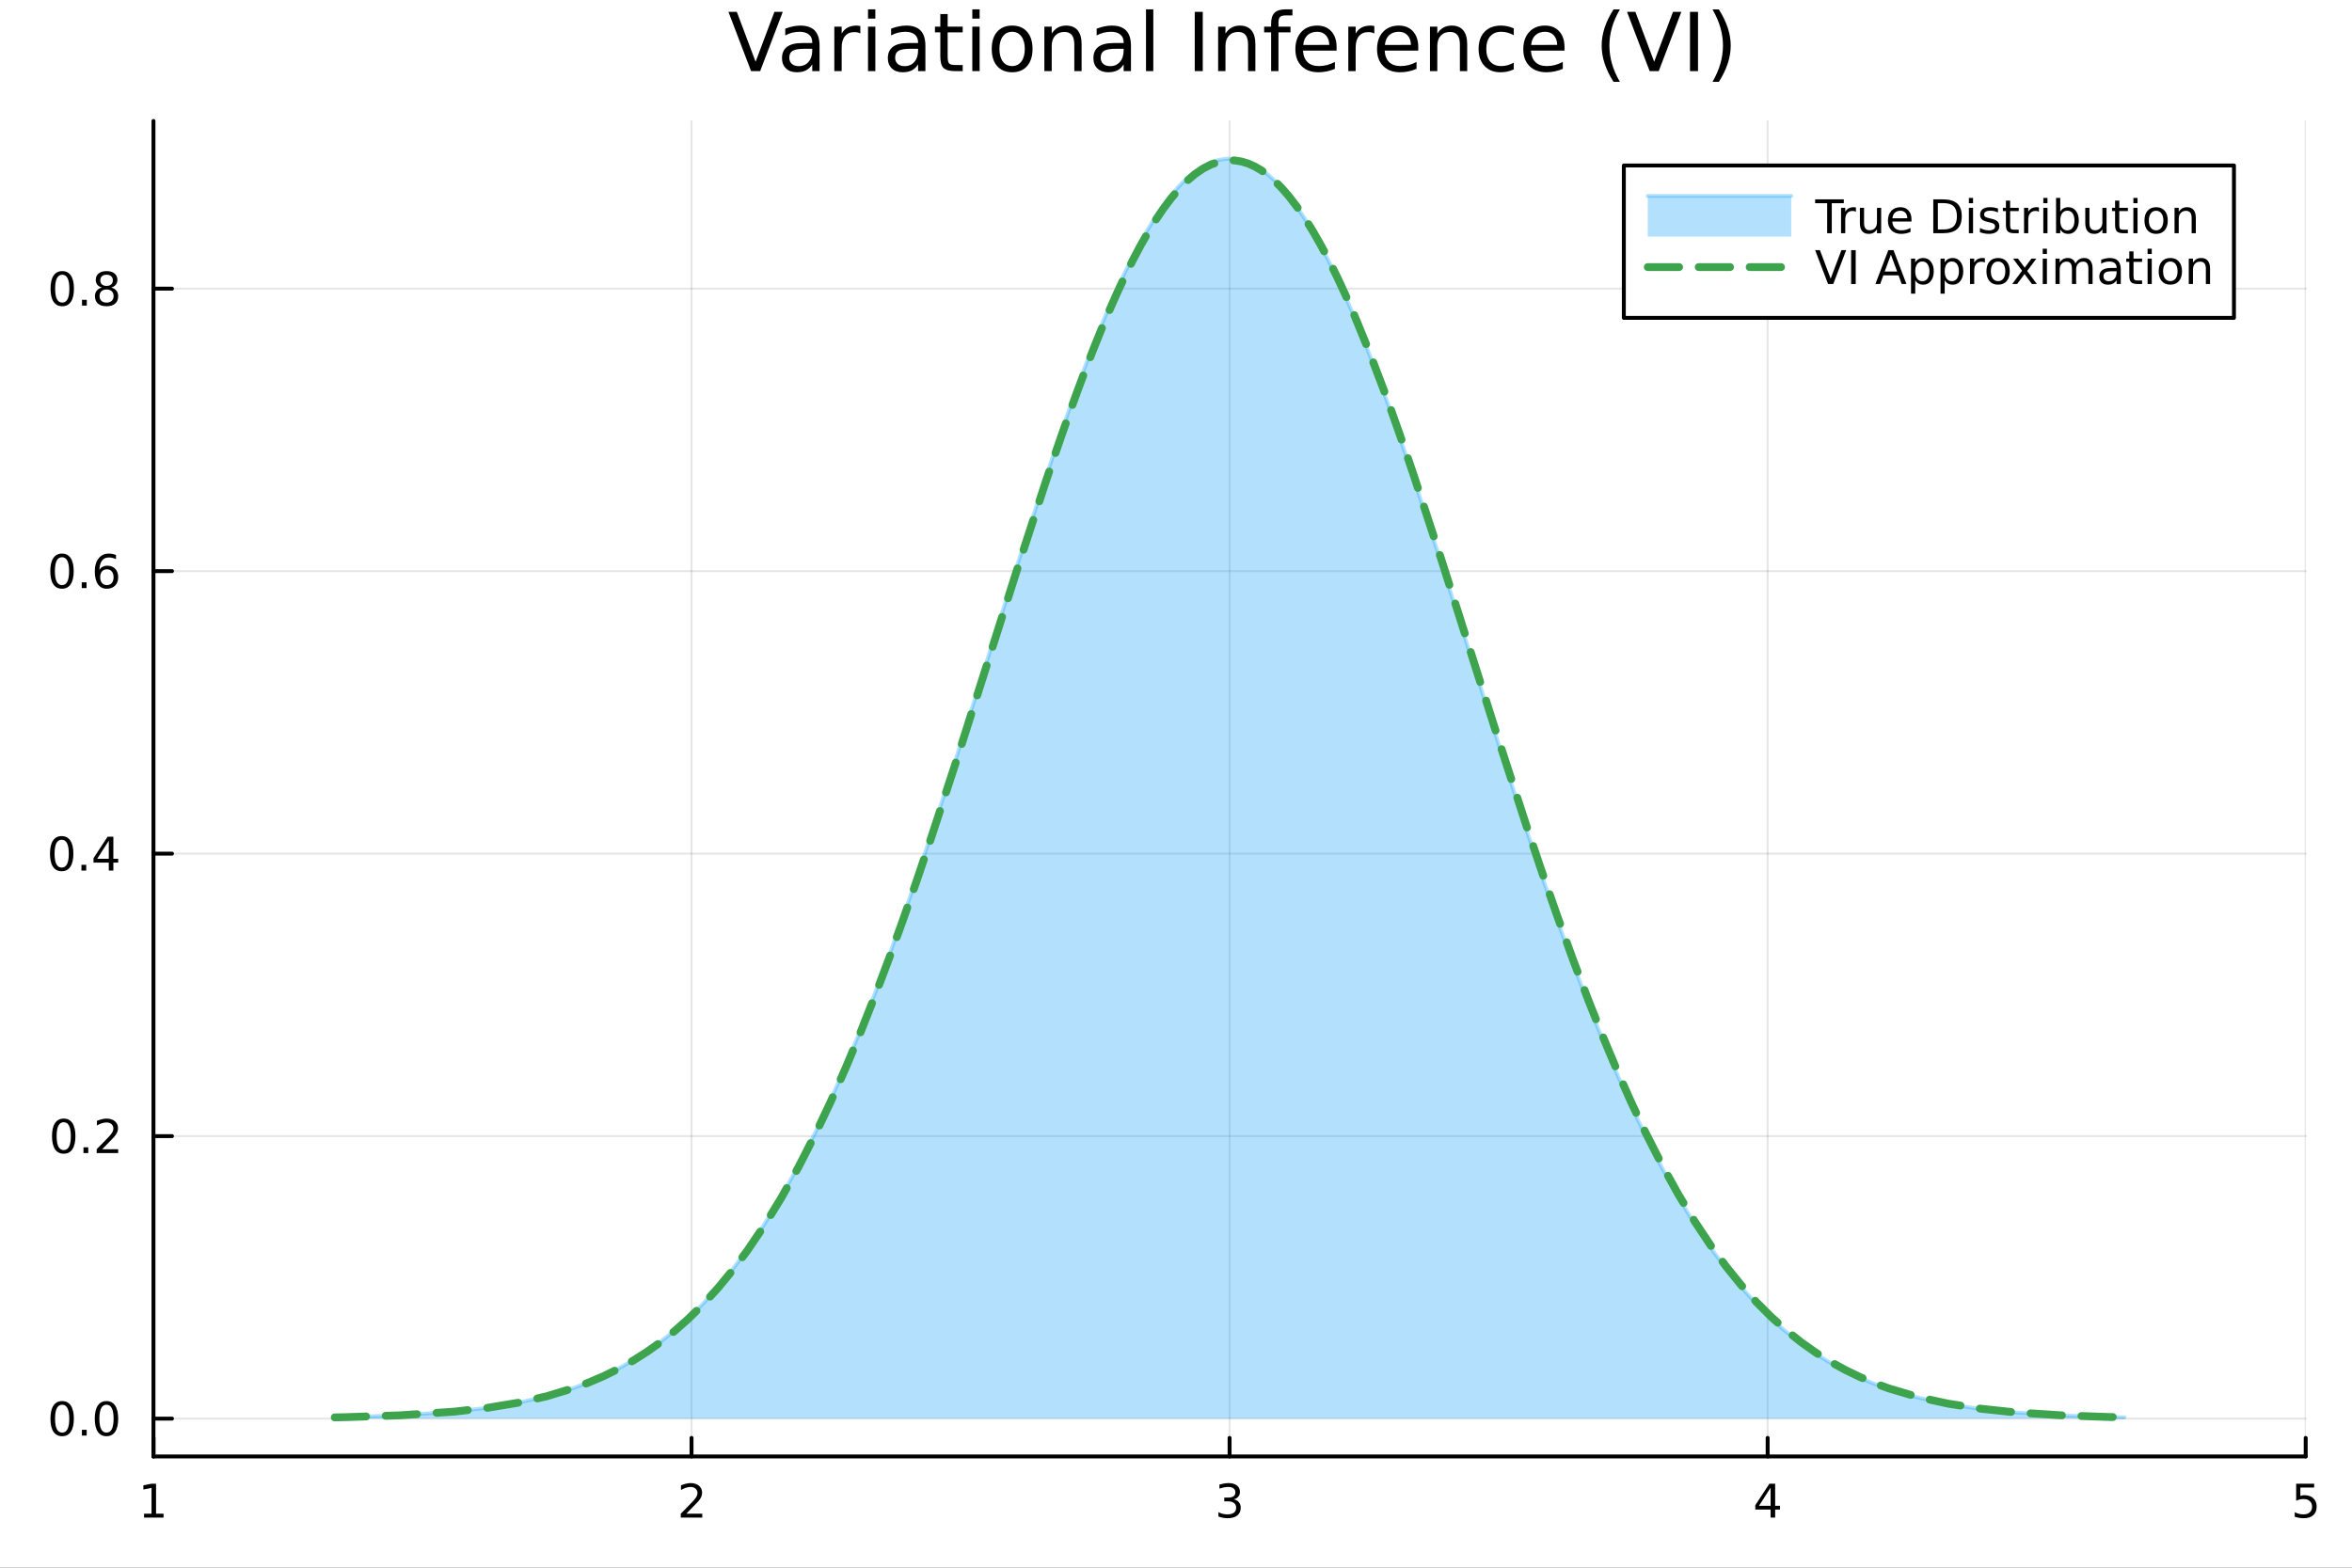 <svg xmlns="http://www.w3.org/2000/svg" xmlns:xlink="http://www.w3.org/1999/xlink" width="600" height="400" viewBox="0 0 2400 1600">
<rect x="0" y="0" width="2400" height="1600" fill="#333333" stroke="none"/>
<defs>
  <clipPath id="clip750">
    <rect x="0" y="0" width="2400" height="1600"></rect>
  </clipPath>
</defs>
<path clip-path="url(#clip750)" d="M0 1600 L2400 1600 L2400 0 L0 0  Z" fill="#ffffff" fill-rule="evenodd" fill-opacity="1"></path>
<defs>
  <clipPath id="clip751">
    <rect x="480" y="0" width="1681" height="1600"></rect>
  </clipPath>
</defs>
<path clip-path="url(#clip750)" d="M156.598 1486.45 L2352.76 1486.45 L2352.76 123.472 L156.598 123.472  Z" fill="#ffffff" fill-rule="evenodd" fill-opacity="1"></path>
<defs>
  <clipPath id="clip752">
    <rect x="156" y="123" width="2197" height="1364"></rect>
  </clipPath>
</defs>
<polyline clip-path="url(#clip752)" style="stroke:#000000; stroke-linecap:round; stroke-linejoin:round; stroke-width:2; stroke-opacity:0.1; fill:none" points="156.598,1486.45 156.598,123.472 "></polyline>
<polyline clip-path="url(#clip752)" style="stroke:#000000; stroke-linecap:round; stroke-linejoin:round; stroke-width:2; stroke-opacity:0.1; fill:none" points="705.638,1486.45 705.638,123.472 "></polyline>
<polyline clip-path="url(#clip752)" style="stroke:#000000; stroke-linecap:round; stroke-linejoin:round; stroke-width:2; stroke-opacity:0.1; fill:none" points="1254.68,1486.45 1254.68,123.472 "></polyline>
<polyline clip-path="url(#clip752)" style="stroke:#000000; stroke-linecap:round; stroke-linejoin:round; stroke-width:2; stroke-opacity:0.1; fill:none" points="1803.72,1486.45 1803.72,123.472 "></polyline>
<polyline clip-path="url(#clip752)" style="stroke:#000000; stroke-linecap:round; stroke-linejoin:round; stroke-width:2; stroke-opacity:0.1; fill:none" points="2352.76,1486.45 2352.76,123.472 "></polyline>
<polyline clip-path="url(#clip750)" style="stroke:#000000; stroke-linecap:round; stroke-linejoin:round; stroke-width:4; stroke-opacity:1; fill:none" points="156.598,1486.45 2352.76,1486.45 "></polyline>
<polyline clip-path="url(#clip750)" style="stroke:#000000; stroke-linecap:round; stroke-linejoin:round; stroke-width:4; stroke-opacity:1; fill:none" points="156.598,1486.45 156.598,1467.55 "></polyline>
<polyline clip-path="url(#clip750)" style="stroke:#000000; stroke-linecap:round; stroke-linejoin:round; stroke-width:4; stroke-opacity:1; fill:none" points="705.638,1486.45 705.638,1467.55 "></polyline>
<polyline clip-path="url(#clip750)" style="stroke:#000000; stroke-linecap:round; stroke-linejoin:round; stroke-width:4; stroke-opacity:1; fill:none" points="1254.68,1486.45 1254.68,1467.55 "></polyline>
<polyline clip-path="url(#clip750)" style="stroke:#000000; stroke-linecap:round; stroke-linejoin:round; stroke-width:4; stroke-opacity:1; fill:none" points="1803.72,1486.45 1803.72,1467.55 "></polyline>
<polyline clip-path="url(#clip750)" style="stroke:#000000; stroke-linecap:round; stroke-linejoin:round; stroke-width:4; stroke-opacity:1; fill:none" points="2352.76,1486.45 2352.76,1467.55 "></polyline>
<path clip-path="url(#clip750)" d="M146.98 1544.91 L154.619 1544.91 L154.619 1518.55 L146.309 1520.21 L146.309 1515.95 L154.573 1514.29 L159.249 1514.29 L159.249 1544.91 L166.888 1544.91 L166.888 1548.85 L146.98 1548.85 L146.98 1544.91 Z" fill="#000000" fill-rule="nonzero" fill-opacity="1"></path><path clip-path="url(#clip750)" d="M700.29 1544.91 L716.61 1544.91 L716.61 1548.85 L694.665 1548.85 L694.665 1544.91 Q697.328 1542.16 701.911 1537.53 Q706.517 1532.88 707.698 1531.53 Q709.943 1529.01 710.823 1527.27 Q711.726 1525.51 711.726 1523.82 Q711.726 1521.07 709.781 1519.33 Q707.86 1517.6 704.758 1517.6 Q702.559 1517.6 700.105 1518.36 Q697.675 1519.13 694.897 1520.68 L694.897 1515.95 Q697.721 1514.82 700.175 1514.24 Q702.628 1513.66 704.665 1513.66 Q710.036 1513.66 713.23 1516.35 Q716.425 1519.03 716.425 1523.52 Q716.425 1525.65 715.614 1527.57 Q714.827 1529.47 712.721 1532.07 Q712.142 1532.74 709.04 1535.95 Q705.939 1539.15 700.29 1544.91 Z" fill="#000000" fill-rule="nonzero" fill-opacity="1"></path><path clip-path="url(#clip750)" d="M1258.92 1530.21 Q1262.28 1530.93 1264.16 1533.2 Q1266.05 1535.47 1266.05 1538.8 Q1266.05 1543.92 1262.54 1546.72 Q1259.02 1549.52 1252.54 1549.52 Q1250.36 1549.52 1248.05 1549.08 Q1245.75 1548.66 1243.3 1547.81 L1243.3 1543.29 Q1245.24 1544.43 1247.56 1545.01 Q1249.87 1545.58 1252.4 1545.58 Q1256.8 1545.58 1259.09 1543.85 Q1261.4 1542.11 1261.4 1538.8 Q1261.4 1535.75 1259.25 1534.03 Q1257.12 1532.3 1253.3 1532.3 L1249.27 1532.3 L1249.27 1528.45 L1253.48 1528.45 Q1256.93 1528.45 1258.76 1527.09 Q1260.59 1525.7 1260.59 1523.11 Q1260.59 1520.45 1258.69 1519.03 Q1256.82 1517.6 1253.3 1517.6 Q1251.38 1517.6 1249.18 1518.01 Q1246.98 1518.43 1244.34 1519.31 L1244.34 1515.14 Q1247 1514.4 1249.32 1514.03 Q1251.66 1513.66 1253.72 1513.66 Q1259.04 1513.66 1262.14 1516.09 Q1265.24 1518.5 1265.24 1522.62 Q1265.24 1525.49 1263.6 1527.48 Q1261.96 1529.45 1258.92 1530.21 Z" fill="#000000" fill-rule="nonzero" fill-opacity="1"></path><path clip-path="url(#clip750)" d="M1806.73 1518.36 L1794.92 1536.81 L1806.73 1536.81 L1806.73 1518.36 M1805.5 1514.29 L1811.38 1514.29 L1811.38 1536.81 L1816.31 1536.81 L1816.31 1540.7 L1811.38 1540.7 L1811.38 1548.85 L1806.73 1548.85 L1806.73 1540.7 L1791.12 1540.7 L1791.12 1536.19 L1805.5 1514.29 Z" fill="#000000" fill-rule="nonzero" fill-opacity="1"></path><path clip-path="url(#clip750)" d="M2343.03 1514.29 L2361.39 1514.29 L2361.39 1518.22 L2347.32 1518.22 L2347.32 1526.7 Q2348.33 1526.35 2349.35 1526.19 Q2350.37 1526 2351.39 1526 Q2357.18 1526 2360.56 1529.17 Q2363.94 1532.34 2363.94 1537.76 Q2363.94 1543.34 2360.46 1546.44 Q2356.99 1549.52 2350.67 1549.52 Q2348.5 1549.52 2346.23 1549.15 Q2343.98 1548.78 2341.58 1548.04 L2341.58 1543.34 Q2343.66 1544.47 2345.88 1545.03 Q2348.1 1545.58 2350.58 1545.58 Q2354.58 1545.58 2356.92 1543.48 Q2359.26 1541.37 2359.26 1537.76 Q2359.26 1534.15 2356.92 1532.04 Q2354.58 1529.94 2350.58 1529.94 Q2348.71 1529.94 2346.83 1530.35 Q2344.98 1530.77 2343.03 1531.65 L2343.03 1514.29 Z" fill="#000000" fill-rule="nonzero" fill-opacity="1"></path><polyline clip-path="url(#clip752)" style="stroke:#000000; stroke-linecap:round; stroke-linejoin:round; stroke-width:2; stroke-opacity:0.1; fill:none" points="156.598,1447.87 2352.76,1447.87 "></polyline>
<polyline clip-path="url(#clip752)" style="stroke:#000000; stroke-linecap:round; stroke-linejoin:round; stroke-width:2; stroke-opacity:0.1; fill:none" points="156.598,1159.55 2352.76,1159.55 "></polyline>
<polyline clip-path="url(#clip752)" style="stroke:#000000; stroke-linecap:round; stroke-linejoin:round; stroke-width:2; stroke-opacity:0.1; fill:none" points="156.598,871.234 2352.76,871.234 "></polyline>
<polyline clip-path="url(#clip752)" style="stroke:#000000; stroke-linecap:round; stroke-linejoin:round; stroke-width:2; stroke-opacity:0.1; fill:none" points="156.598,582.915 2352.76,582.915 "></polyline>
<polyline clip-path="url(#clip752)" style="stroke:#000000; stroke-linecap:round; stroke-linejoin:round; stroke-width:2; stroke-opacity:0.1; fill:none" points="156.598,294.595 2352.76,294.595 "></polyline>
<polyline clip-path="url(#clip750)" style="stroke:#000000; stroke-linecap:round; stroke-linejoin:round; stroke-width:4; stroke-opacity:1; fill:none" points="156.598,1486.45 156.598,123.472 "></polyline>
<polyline clip-path="url(#clip750)" style="stroke:#000000; stroke-linecap:round; stroke-linejoin:round; stroke-width:4; stroke-opacity:1; fill:none" points="156.598,1447.87 175.496,1447.87 "></polyline>
<polyline clip-path="url(#clip750)" style="stroke:#000000; stroke-linecap:round; stroke-linejoin:round; stroke-width:4; stroke-opacity:1; fill:none" points="156.598,1159.55 175.496,1159.55 "></polyline>
<polyline clip-path="url(#clip750)" style="stroke:#000000; stroke-linecap:round; stroke-linejoin:round; stroke-width:4; stroke-opacity:1; fill:none" points="156.598,871.234 175.496,871.234 "></polyline>
<polyline clip-path="url(#clip750)" style="stroke:#000000; stroke-linecap:round; stroke-linejoin:round; stroke-width:4; stroke-opacity:1; fill:none" points="156.598,582.915 175.496,582.915 "></polyline>
<polyline clip-path="url(#clip750)" style="stroke:#000000; stroke-linecap:round; stroke-linejoin:round; stroke-width:4; stroke-opacity:1; fill:none" points="156.598,294.595 175.496,294.595 "></polyline>
<path clip-path="url(#clip750)" d="M63.423 1433.67 Q59.812 1433.67 57.983 1437.24 Q56.177 1440.78 56.177 1447.91 Q56.177 1455.01 57.983 1458.58 Q59.812 1462.12 63.423 1462.12 Q67.057 1462.12 68.862 1458.58 Q70.691 1455.01 70.691 1447.91 Q70.691 1440.78 68.862 1437.24 Q67.057 1433.67 63.423 1433.67 M63.423 1429.97 Q69.233 1429.97 72.288 1434.57 Q75.367 1439.16 75.367 1447.91 Q75.367 1456.63 72.288 1461.24 Q69.233 1465.82 63.423 1465.82 Q57.612 1465.82 54.534 1461.24 Q51.478 1456.63 51.478 1447.91 Q51.478 1439.16 54.534 1434.57 Q57.612 1429.97 63.423 1429.97 Z" fill="#000000" fill-rule="nonzero" fill-opacity="1"></path><path clip-path="url(#clip750)" d="M83.585 1459.27 L88.469 1459.27 L88.469 1465.15 L83.585 1465.15 L83.585 1459.27 Z" fill="#000000" fill-rule="nonzero" fill-opacity="1"></path><path clip-path="url(#clip750)" d="M108.654 1433.67 Q105.043 1433.67 103.214 1437.24 Q101.409 1440.78 101.409 1447.91 Q101.409 1455.01 103.214 1458.58 Q105.043 1462.12 108.654 1462.12 Q112.288 1462.12 114.094 1458.58 Q115.922 1455.01 115.922 1447.91 Q115.922 1440.78 114.094 1437.24 Q112.288 1433.67 108.654 1433.67 M108.654 1429.97 Q114.464 1429.97 117.52 1434.57 Q120.598 1439.16 120.598 1447.91 Q120.598 1456.63 117.52 1461.24 Q114.464 1465.82 108.654 1465.82 Q102.844 1465.82 99.765 1461.24 Q96.71 1456.63 96.71 1447.91 Q96.71 1439.16 99.765 1434.57 Q102.844 1429.97 108.654 1429.97 Z" fill="#000000" fill-rule="nonzero" fill-opacity="1"></path><path clip-path="url(#clip750)" d="M65.02 1145.35 Q61.409 1145.35 59.58 1148.92 Q57.775 1152.46 57.775 1159.59 Q57.775 1166.69 59.58 1170.26 Q61.409 1173.8 65.02 1173.8 Q68.654 1173.8 70.46 1170.26 Q72.288 1166.69 72.288 1159.59 Q72.288 1152.46 70.46 1148.92 Q68.654 1145.35 65.02 1145.35 M65.02 1141.65 Q70.83 1141.65 73.885 1146.26 Q76.964 1150.84 76.964 1159.59 Q76.964 1168.32 73.885 1172.92 Q70.83 1177.5 65.02 1177.5 Q59.21 1177.5 56.131 1172.92 Q53.075 1168.32 53.075 1159.59 Q53.075 1150.84 56.131 1146.26 Q59.21 1141.65 65.02 1141.65 Z" fill="#000000" fill-rule="nonzero" fill-opacity="1"></path><path clip-path="url(#clip750)" d="M85.182 1170.95 L90.066 1170.95 L90.066 1176.83 L85.182 1176.83 L85.182 1170.95 Z" fill="#000000" fill-rule="nonzero" fill-opacity="1"></path><path clip-path="url(#clip750)" d="M104.279 1172.9 L120.598 1172.9 L120.598 1176.83 L98.654 1176.83 L98.654 1172.9 Q101.316 1170.14 105.899 1165.51 Q110.506 1160.86 111.686 1159.52 Q113.932 1157 114.811 1155.26 Q115.714 1153.5 115.714 1151.81 Q115.714 1149.06 113.77 1147.32 Q111.848 1145.58 108.746 1145.58 Q106.547 1145.58 104.094 1146.35 Q101.663 1147.11 98.885 1148.66 L98.885 1143.94 Q101.709 1142.81 104.163 1142.23 Q106.617 1141.65 108.654 1141.65 Q114.024 1141.65 117.219 1144.33 Q120.413 1147.02 120.413 1151.51 Q120.413 1153.64 119.603 1155.56 Q118.816 1157.46 116.709 1160.05 Q116.131 1160.72 113.029 1163.94 Q109.927 1167.13 104.279 1172.9 Z" fill="#000000" fill-rule="nonzero" fill-opacity="1"></path><path clip-path="url(#clip750)" d="M62.937 857.033 Q59.325 857.033 57.497 860.598 Q55.691 864.139 55.691 871.269 Q55.691 878.375 57.497 881.94 Q59.325 885.482 62.937 885.482 Q66.571 885.482 68.376 881.94 Q70.205 878.375 70.205 871.269 Q70.205 864.139 68.376 860.598 Q66.571 857.033 62.937 857.033 M62.937 853.329 Q68.747 853.329 71.802 857.936 Q74.881 862.519 74.881 871.269 Q74.881 879.996 71.802 884.602 Q68.747 889.186 62.937 889.186 Q57.126 889.186 54.048 884.602 Q50.992 879.996 50.992 871.269 Q50.992 862.519 54.048 857.936 Q57.126 853.329 62.937 853.329 Z" fill="#000000" fill-rule="nonzero" fill-opacity="1"></path><path clip-path="url(#clip750)" d="M83.098 882.635 L87.983 882.635 L87.983 888.514 L83.098 888.514 L83.098 882.635 Z" fill="#000000" fill-rule="nonzero" fill-opacity="1"></path><path clip-path="url(#clip750)" d="M111.015 858.028 L99.21 876.477 L111.015 876.477 L111.015 858.028 M109.788 853.954 L115.668 853.954 L115.668 876.477 L120.598 876.477 L120.598 880.366 L115.668 880.366 L115.668 888.514 L111.015 888.514 L111.015 880.366 L95.413 880.366 L95.413 875.852 L109.788 853.954 Z" fill="#000000" fill-rule="nonzero" fill-opacity="1"></path><path clip-path="url(#clip750)" d="M63.261 568.713 Q59.65 568.713 57.821 572.278 Q56.015 575.82 56.015 582.949 Q56.015 590.056 57.821 593.621 Q59.65 597.162 63.261 597.162 Q66.895 597.162 68.7 593.621 Q70.529 590.056 70.529 582.949 Q70.529 575.82 68.7 572.278 Q66.895 568.713 63.261 568.713 M63.261 565.01 Q69.071 565.01 72.126 569.616 Q75.205 574.2 75.205 582.949 Q75.205 591.676 72.126 596.283 Q69.071 600.866 63.261 600.866 Q57.45 600.866 54.372 596.283 Q51.316 591.676 51.316 582.949 Q51.316 574.2 54.372 569.616 Q57.45 565.01 63.261 565.01 Z" fill="#000000" fill-rule="nonzero" fill-opacity="1"></path><path clip-path="url(#clip750)" d="M83.422 594.315 L88.307 594.315 L88.307 600.195 L83.422 600.195 L83.422 594.315 Z" fill="#000000" fill-rule="nonzero" fill-opacity="1"></path><path clip-path="url(#clip750)" d="M109.071 581.051 Q105.922 581.051 104.071 583.204 Q102.242 585.357 102.242 589.107 Q102.242 592.834 104.071 595.01 Q105.922 597.162 109.071 597.162 Q112.219 597.162 114.047 595.01 Q115.899 592.834 115.899 589.107 Q115.899 585.357 114.047 583.204 Q112.219 581.051 109.071 581.051 M118.353 566.399 L118.353 570.658 Q116.594 569.825 114.788 569.385 Q113.006 568.945 111.246 568.945 Q106.617 568.945 104.163 572.07 Q101.733 575.195 101.385 581.514 Q102.751 579.5 104.811 578.436 Q106.871 577.348 109.348 577.348 Q114.557 577.348 117.566 580.519 Q120.598 583.667 120.598 589.107 Q120.598 594.431 117.45 597.648 Q114.302 600.866 109.071 600.866 Q103.075 600.866 99.904 596.283 Q96.733 591.676 96.733 582.949 Q96.733 574.755 100.621 569.894 Q104.51 565.01 111.061 565.01 Q112.82 565.01 114.603 565.357 Q116.408 565.704 118.353 566.399 Z" fill="#000000" fill-rule="nonzero" fill-opacity="1"></path><path clip-path="url(#clip750)" d="M63.515 280.394 Q59.904 280.394 58.075 283.959 Q56.27 287.5 56.27 294.63 Q56.27 301.737 58.075 305.301 Q59.904 308.843 63.515 308.843 Q67.149 308.843 68.955 305.301 Q70.784 301.737 70.784 294.63 Q70.784 287.5 68.955 283.959 Q67.149 280.394 63.515 280.394 M63.515 276.69 Q69.325 276.69 72.381 281.297 Q75.46 285.88 75.46 294.63 Q75.46 303.357 72.381 307.963 Q69.325 312.547 63.515 312.547 Q57.705 312.547 54.626 307.963 Q51.571 303.357 51.571 294.63 Q51.571 285.88 54.626 281.297 Q57.705 276.69 63.515 276.69 Z" fill="#000000" fill-rule="nonzero" fill-opacity="1"></path><path clip-path="url(#clip750)" d="M83.677 305.996 L88.561 305.996 L88.561 311.875 L83.677 311.875 L83.677 305.996 Z" fill="#000000" fill-rule="nonzero" fill-opacity="1"></path><path clip-path="url(#clip750)" d="M108.746 295.463 Q105.413 295.463 103.492 297.246 Q101.594 299.028 101.594 302.153 Q101.594 305.278 103.492 307.061 Q105.413 308.843 108.746 308.843 Q112.08 308.843 114.001 307.061 Q115.922 305.255 115.922 302.153 Q115.922 299.028 114.001 297.246 Q112.103 295.463 108.746 295.463 M104.071 293.473 Q101.061 292.732 99.371 290.672 Q97.705 288.612 97.705 285.649 Q97.705 281.505 100.645 279.098 Q103.608 276.69 108.746 276.69 Q113.908 276.69 116.848 279.098 Q119.788 281.505 119.788 285.649 Q119.788 288.612 118.098 290.672 Q116.432 292.732 113.445 293.473 Q116.825 294.26 118.7 296.551 Q120.598 298.843 120.598 302.153 Q120.598 307.176 117.52 309.861 Q114.464 312.547 108.746 312.547 Q103.029 312.547 99.95 309.861 Q96.895 307.176 96.895 302.153 Q96.895 298.843 98.793 296.551 Q100.691 294.26 104.071 293.473 M102.358 286.088 Q102.358 288.774 104.024 290.278 Q105.714 291.783 108.746 291.783 Q111.756 291.783 113.445 290.278 Q115.158 288.774 115.158 286.088 Q115.158 283.403 113.445 281.899 Q111.756 280.394 108.746 280.394 Q105.714 280.394 104.024 281.899 Q102.358 283.403 102.358 286.088 Z" fill="#000000" fill-rule="nonzero" fill-opacity="1"></path><path clip-path="url(#clip750)" d="M766.401 72.576 L743.311 12.096 L751.859 12.096 L771.019 63.016 L790.221 12.096 L798.728 12.096 L775.678 72.576 L766.401 72.576 Z" fill="#000000" fill-rule="nonzero" fill-opacity="1"></path><path clip-path="url(#clip750)" d="M821.413 49.769 Q812.379 49.769 808.895 51.835 Q805.412 53.901 805.412 58.884 Q805.412 62.854 808.004 65.203 Q810.637 67.512 815.134 67.512 Q821.332 67.512 825.058 63.137 Q828.826 58.722 828.826 51.43 L828.826 49.769 L821.413 49.769 M836.279 46.691 L836.279 72.576 L828.826 72.576 L828.826 65.689 Q826.274 69.821 822.466 71.806 Q818.658 73.751 813.149 73.751 Q806.181 73.751 802.049 69.862 Q797.958 65.933 797.958 59.37 Q797.958 51.714 803.062 47.825 Q808.207 43.936 818.374 43.936 L828.826 43.936 L828.826 43.207 Q828.826 38.062 825.423 35.267 Q822.061 32.431 815.944 32.431 Q812.055 32.431 808.369 33.363 Q804.682 34.295 801.28 36.158 L801.28 29.272 Q805.371 27.692 809.219 26.922 Q813.068 26.112 816.714 26.112 Q826.557 26.112 831.418 31.216 Q836.279 36.32 836.279 46.691 Z" fill="#000000" fill-rule="nonzero" fill-opacity="1"></path><path clip-path="url(#clip750)" d="M877.923 34.173 Q876.667 33.444 875.168 33.12 Q873.71 32.756 871.927 32.756 Q865.608 32.756 862.205 36.888 Q858.843 40.979 858.843 48.676 L858.843 72.576 L851.349 72.576 L851.349 27.206 L858.843 27.206 L858.843 34.254 Q861.192 30.122 864.96 28.138 Q868.727 26.112 874.115 26.112 Q874.885 26.112 875.816 26.234 Q876.748 26.315 877.882 26.517 L877.923 34.173 Z" fill="#000000" fill-rule="nonzero" fill-opacity="1"></path><path clip-path="url(#clip750)" d="M885.741 27.206 L893.195 27.206 L893.195 72.576 L885.741 72.576 L885.741 27.206 M885.741 9.544 L893.195 9.544 L893.195 18.983 L885.741 18.983 L885.741 9.544 Z" fill="#000000" fill-rule="nonzero" fill-opacity="1"></path><path clip-path="url(#clip750)" d="M929.41 49.769 Q920.376 49.769 916.892 51.835 Q913.409 53.901 913.409 58.884 Q913.409 62.854 916.001 65.203 Q918.634 67.512 923.131 67.512 Q929.329 67.512 933.056 63.137 Q936.823 58.722 936.823 51.43 L936.823 49.769 L929.41 49.769 M944.277 46.691 L944.277 72.576 L936.823 72.576 L936.823 65.689 Q934.271 69.821 930.463 71.806 Q926.655 73.751 921.146 73.751 Q914.178 73.751 910.046 69.862 Q905.955 65.933 905.955 59.37 Q905.955 51.714 911.059 47.825 Q916.204 43.936 926.372 43.936 L936.823 43.936 L936.823 43.207 Q936.823 38.062 933.42 35.267 Q930.058 32.431 923.941 32.431 Q920.052 32.431 916.366 33.363 Q912.679 34.295 909.277 36.158 L909.277 29.272 Q913.368 27.692 917.216 26.922 Q921.065 26.112 924.711 26.112 Q934.554 26.112 939.415 31.216 Q944.277 36.32 944.277 46.691 Z" fill="#000000" fill-rule="nonzero" fill-opacity="1"></path><path clip-path="url(#clip750)" d="M967.002 14.324 L967.002 27.206 L982.355 27.206 L982.355 32.999 L967.002 32.999 L967.002 57.628 Q967.002 63.178 968.501 64.758 Q970.04 66.338 974.699 66.338 L982.355 66.338 L982.355 72.576 L974.699 72.576 Q966.07 72.576 962.789 69.376 Q959.508 66.135 959.508 57.628 L959.508 32.999 L954.039 32.999 L954.039 27.206 L959.508 27.206 L959.508 14.324 L967.002 14.324 Z" fill="#000000" fill-rule="nonzero" fill-opacity="1"></path><path clip-path="url(#clip750)" d="M992.158 27.206 L999.612 27.206 L999.612 72.576 L992.158 72.576 L992.158 27.206 M992.158 9.544 L999.612 9.544 L999.612 18.983 L992.158 18.983 L992.158 9.544 Z" fill="#000000" fill-rule="nonzero" fill-opacity="1"></path><path clip-path="url(#clip750)" d="M1032.79 32.431 Q1026.79 32.431 1023.31 37.131 Q1019.83 41.789 1019.83 49.931 Q1019.83 58.074 1023.27 62.773 Q1026.75 67.431 1032.79 67.431 Q1038.74 67.431 1042.23 62.732 Q1045.71 58.033 1045.71 49.931 Q1045.71 41.87 1042.23 37.171 Q1038.74 32.431 1032.79 32.431 M1032.79 26.112 Q1042.51 26.112 1048.06 32.431 Q1053.61 38.751 1053.61 49.931 Q1053.61 61.071 1048.06 67.431 Q1042.51 73.751 1032.79 73.751 Q1023.03 73.751 1017.48 67.431 Q1011.97 61.071 1011.97 49.931 Q1011.97 38.751 1017.48 32.431 Q1023.03 26.112 1032.79 26.112 Z" fill="#000000" fill-rule="nonzero" fill-opacity="1"></path><path clip-path="url(#clip750)" d="M1103.68 45.192 L1103.68 72.576 L1096.23 72.576 L1096.23 45.435 Q1096.23 38.994 1093.71 35.794 Q1091.2 32.594 1086.18 32.594 Q1080.14 32.594 1076.66 36.442 Q1073.18 40.29 1073.18 46.934 L1073.18 72.576 L1065.68 72.576 L1065.68 27.206 L1073.18 27.206 L1073.18 34.254 Q1075.85 30.163 1079.46 28.138 Q1083.1 26.112 1087.84 26.112 Q1095.66 26.112 1099.67 30.973 Q1103.68 35.794 1103.68 45.192 Z" fill="#000000" fill-rule="nonzero" fill-opacity="1"></path><path clip-path="url(#clip750)" d="M1139.17 49.769 Q1130.13 49.769 1126.65 51.835 Q1123.16 53.901 1123.16 58.884 Q1123.16 62.854 1125.76 65.203 Q1128.39 67.512 1132.89 67.512 Q1139.08 67.512 1142.81 63.137 Q1146.58 58.722 1146.58 51.43 L1146.58 49.769 L1139.17 49.769 M1154.03 46.691 L1154.03 72.576 L1146.58 72.576 L1146.58 65.689 Q1144.03 69.821 1140.22 71.806 Q1136.41 73.751 1130.9 73.751 Q1123.93 73.751 1119.8 69.862 Q1115.71 65.933 1115.71 59.37 Q1115.71 51.714 1120.81 47.825 Q1125.96 43.936 1136.13 43.936 L1146.58 43.936 L1146.58 43.207 Q1146.58 38.062 1143.18 35.267 Q1139.81 32.431 1133.7 32.431 Q1129.81 32.431 1126.12 33.363 Q1122.44 34.295 1119.03 36.158 L1119.03 29.272 Q1123.12 27.692 1126.97 26.922 Q1130.82 26.112 1134.47 26.112 Q1144.31 26.112 1149.17 31.216 Q1154.03 36.32 1154.03 46.691 Z" fill="#000000" fill-rule="nonzero" fill-opacity="1"></path><path clip-path="url(#clip750)" d="M1169.39 9.544 L1176.84 9.544 L1176.84 72.576 L1169.39 72.576 L1169.39 9.544 Z" fill="#000000" fill-rule="nonzero" fill-opacity="1"></path><path clip-path="url(#clip750)" d="M1219.13 12.096 L1227.31 12.096 L1227.31 72.576 L1219.13 72.576 L1219.13 12.096 Z" fill="#000000" fill-rule="nonzero" fill-opacity="1"></path><path clip-path="url(#clip750)" d="M1280.99 45.192 L1280.99 72.576 L1273.53 72.576 L1273.53 45.435 Q1273.53 38.994 1271.02 35.794 Q1268.51 32.594 1263.49 32.594 Q1257.45 32.594 1253.97 36.442 Q1250.48 40.29 1250.48 46.934 L1250.48 72.576 L1242.99 72.576 L1242.99 27.206 L1250.48 27.206 L1250.48 34.254 Q1253.16 30.163 1256.76 28.138 Q1260.41 26.112 1265.15 26.112 Q1272.97 26.112 1276.98 30.973 Q1280.99 35.794 1280.99 45.192 Z" fill="#000000" fill-rule="nonzero" fill-opacity="1"></path><path clip-path="url(#clip750)" d="M1318.82 9.544 L1318.82 15.742 L1311.69 15.742 Q1307.68 15.742 1306.1 17.362 Q1304.56 18.983 1304.56 23.195 L1304.56 27.206 L1316.84 27.206 L1316.84 32.999 L1304.56 32.999 L1304.56 72.576 L1297.07 72.576 L1297.07 32.999 L1289.94 32.999 L1289.94 27.206 L1297.07 27.206 L1297.07 24.046 Q1297.07 16.471 1300.59 13.028 Q1304.12 9.544 1311.77 9.544 L1318.82 9.544 Z" fill="#000000" fill-rule="nonzero" fill-opacity="1"></path><path clip-path="url(#clip750)" d="M1363.87 48.028 L1363.87 51.673 L1329.6 51.673 Q1330.08 59.37 1334.22 63.421 Q1338.39 67.431 1345.8 67.431 Q1350.1 67.431 1354.11 66.378 Q1358.16 65.325 1362.13 63.218 L1362.13 70.267 Q1358.12 71.968 1353.9 72.86 Q1349.69 73.751 1345.36 73.751 Q1334.5 73.751 1328.14 67.431 Q1321.82 61.112 1321.82 50.337 Q1321.82 39.197 1327.82 32.675 Q1333.85 26.112 1344.06 26.112 Q1353.22 26.112 1358.52 32.026 Q1363.87 37.9 1363.87 48.028 M1356.42 45.84 Q1356.33 39.723 1352.97 36.077 Q1349.65 32.431 1344.14 32.431 Q1337.9 32.431 1334.14 35.956 Q1330.41 39.48 1329.84 45.88 L1356.42 45.84 Z" fill="#000000" fill-rule="nonzero" fill-opacity="1"></path><path clip-path="url(#clip750)" d="M1402.39 34.173 Q1401.14 33.444 1399.64 33.12 Q1398.18 32.756 1396.4 32.756 Q1390.08 32.756 1386.68 36.888 Q1383.31 40.979 1383.31 48.676 L1383.31 72.576 L1375.82 72.576 L1375.82 27.206 L1383.31 27.206 L1383.31 34.254 Q1385.66 30.122 1389.43 28.138 Q1393.2 26.112 1398.59 26.112 Q1399.36 26.112 1400.29 26.234 Q1401.22 26.315 1402.35 26.517 L1402.39 34.173 Z" fill="#000000" fill-rule="nonzero" fill-opacity="1"></path><path clip-path="url(#clip750)" d="M1447.2 48.028 L1447.2 51.673 L1412.93 51.673 Q1413.41 59.37 1417.54 63.421 Q1421.72 67.431 1429.13 67.431 Q1433.42 67.431 1437.43 66.378 Q1441.48 65.325 1445.45 63.218 L1445.45 70.267 Q1441.44 71.968 1437.23 72.86 Q1433.02 73.751 1428.68 73.751 Q1417.83 73.751 1411.47 67.431 Q1405.15 61.112 1405.15 50.337 Q1405.15 39.197 1411.14 32.675 Q1417.18 26.112 1427.39 26.112 Q1436.54 26.112 1441.85 32.026 Q1447.2 37.9 1447.2 48.028 M1439.74 45.84 Q1439.66 39.723 1436.3 36.077 Q1432.98 32.431 1427.47 32.431 Q1421.23 32.431 1417.46 35.956 Q1413.74 39.48 1413.17 45.88 L1439.74 45.84 Z" fill="#000000" fill-rule="nonzero" fill-opacity="1"></path><path clip-path="url(#clip750)" d="M1497.14 45.192 L1497.14 72.576 L1489.69 72.576 L1489.69 45.435 Q1489.69 38.994 1487.18 35.794 Q1484.67 32.594 1479.64 32.594 Q1473.61 32.594 1470.12 36.442 Q1466.64 40.29 1466.64 46.934 L1466.64 72.576 L1459.15 72.576 L1459.15 27.206 L1466.64 27.206 L1466.64 34.254 Q1469.31 30.163 1472.92 28.138 Q1476.57 26.112 1481.3 26.112 Q1489.12 26.112 1493.13 30.973 Q1497.14 35.794 1497.14 45.192 Z" fill="#000000" fill-rule="nonzero" fill-opacity="1"></path><path clip-path="url(#clip750)" d="M1544.66 28.948 L1544.66 35.915 Q1541.5 34.173 1538.3 33.323 Q1535.14 32.431 1531.9 32.431 Q1524.65 32.431 1520.64 37.05 Q1516.63 41.627 1516.63 49.931 Q1516.63 58.236 1520.64 62.854 Q1524.65 67.431 1531.9 67.431 Q1535.14 67.431 1538.3 66.581 Q1541.5 65.689 1544.66 63.948 L1544.66 70.834 Q1541.54 72.292 1538.18 73.022 Q1534.86 73.751 1531.09 73.751 Q1520.84 73.751 1514.81 67.31 Q1508.77 60.869 1508.77 49.931 Q1508.77 38.832 1514.85 32.472 Q1520.96 26.112 1531.58 26.112 Q1535.02 26.112 1538.3 26.841 Q1541.58 27.53 1544.66 28.948 Z" fill="#000000" fill-rule="nonzero" fill-opacity="1"></path><path clip-path="url(#clip750)" d="M1596.43 48.028 L1596.43 51.673 L1562.16 51.673 Q1562.65 59.37 1566.78 63.421 Q1570.95 67.431 1578.36 67.431 Q1582.66 67.431 1586.67 66.378 Q1590.72 65.325 1594.69 63.218 L1594.69 70.267 Q1590.68 71.968 1586.47 72.86 Q1582.25 73.751 1577.92 73.751 Q1567.06 73.751 1560.7 67.431 Q1554.38 61.112 1554.38 50.337 Q1554.38 39.197 1560.38 32.675 Q1566.41 26.112 1576.62 26.112 Q1585.78 26.112 1591.08 32.026 Q1596.43 37.9 1596.43 48.028 M1588.98 45.84 Q1588.9 39.723 1585.53 36.077 Q1582.21 32.431 1576.7 32.431 Q1570.47 32.431 1566.7 35.956 Q1562.97 39.48 1562.4 45.88 L1588.98 45.84 Z" fill="#000000" fill-rule="nonzero" fill-opacity="1"></path><path clip-path="url(#clip750)" d="M1652.94 9.625 Q1647.51 18.942 1644.88 28.057 Q1642.25 37.171 1642.25 46.529 Q1642.25 55.886 1644.88 65.082 Q1647.55 74.237 1652.94 83.513 L1646.46 83.513 Q1640.38 73.994 1637.35 64.798 Q1634.35 55.603 1634.35 46.529 Q1634.35 37.495 1637.35 28.34 Q1640.34 19.185 1646.46 9.625 L1652.94 9.625 Z" fill="#000000" fill-rule="nonzero" fill-opacity="1"></path><path clip-path="url(#clip750)" d="M1683.32 72.576 L1660.23 12.096 L1668.78 12.096 L1687.94 63.016 L1707.14 12.096 L1715.65 12.096 L1692.6 72.576 L1683.32 72.576 Z" fill="#000000" fill-rule="nonzero" fill-opacity="1"></path><path clip-path="url(#clip750)" d="M1724.48 12.096 L1732.66 12.096 L1732.66 72.576 L1724.48 72.576 L1724.48 12.096 Z" fill="#000000" fill-rule="nonzero" fill-opacity="1"></path><path clip-path="url(#clip750)" d="M1747.45 9.625 L1753.93 9.625 Q1760.01 19.185 1763 28.34 Q1766.04 37.495 1766.04 46.529 Q1766.04 55.603 1763 64.798 Q1760.01 73.994 1753.93 83.513 L1747.45 83.513 Q1752.84 74.237 1755.47 65.082 Q1758.14 55.886 1758.14 46.529 Q1758.14 37.171 1755.47 28.057 Q1752.84 18.942 1747.45 9.625 Z" fill="#000000" fill-rule="nonzero" fill-opacity="1"></path><path clip-path="url(#clip752)" d="M341.518 1446.6 L347.463 1446.48 L353.408 1446.35 L408.38 1444.49 L463.351 1440.73 L496.387 1436.95 L529.423 1431.48 L557.354 1425.08 L585.285 1416.59 L600.456 1410.92 L615.626 1404.39 L630.797 1396.9 L645.967 1388.35 L659.953 1379.43 L673.939 1369.44 L687.925 1358.27 L701.911 1345.85 L716.905 1331.03 L731.9 1314.56 L746.894 1296.33 L761.889 1276.25 L779.261 1250.56 L796.634 1222.15 L814.006 1190.95 L831.379 1156.89 L846.817 1124.22 L862.256 1089.29 L877.694 1052.17 L893.133 1012.93 L906.671 976.858 L920.21 939.347 L933.748 900.515 L947.286 860.506 L976.807 770.015 L1006.33 676.81 L1036.02 582.825 L1065.72 491.477 L1073.93 467.101 L1082.14 443.228 L1090.34 419.923 L1098.55 397.252 L1106.76 375.28 L1114.97 354.072 L1123.18 333.691 L1131.39 314.197 L1139.2 296.528 L1147.01 279.766 L1154.82 263.958 L1162.63 249.149 L1170.44 235.383 L1178.25 222.699 L1186.05 211.134 L1193.86 200.722 L1201.99 191.152 L1210.11 182.893 L1218.23 175.972 L1226.35 170.41 L1234.47 166.228 L1242.59 163.437 L1250.71 162.047 L1258.83 162.063 L1265.66 163.166 L1272.5 165.262 L1279.34 168.348 L1286.17 172.415 L1293.01 177.453 L1299.84 183.453 L1306.68 190.399 L1313.51 198.276 L1321.86 209.128 L1330.21 221.303 L1338.55 234.762 L1346.9 249.458 L1355.24 265.342 L1363.59 282.364 L1371.93 300.467 L1380.28 319.593 L1395.57 357.085 L1410.86 397.412 L1418.51 418.512 L1426.15 440.164 L1433.8 462.318 L1441.44 484.918 L1469.68 571.407 L1497.93 660.614 L1526.54 751.187 L1555.15 839.653 L1571.18 887.555 L1587.21 933.88 L1603.24 978.38 L1619.27 1020.85 L1633.8 1057.45 L1648.33 1092.16 L1662.86 1124.92 L1677.38 1155.68 L1694.02 1188.44 L1710.65 1218.58 L1727.28 1246.15 L1743.92 1271.21 L1759.32 1292.27 L1774.72 1311.36 L1790.12 1328.58 L1805.52 1344.03 L1820.7 1357.66 L1835.88 1369.79 L1851.07 1380.55 L1866.25 1390.05 L1880.99 1398.17 L1895.73 1405.31 L1910.48 1411.55 L1925.22 1416.98 L1955.44 1425.97 L1985.66 1432.57 L2018.78 1437.73 L2051.89 1441.26 L2100 1444.44 L2148.1 1446.16 L2157.97 1446.39 L2167.84 1446.6 L2167.84 1447.87 L2157.97 1447.87 L2148.1 1447.87 L2100 1447.87 L2051.89 1447.87 L2018.78 1447.87 L1985.66 1447.87 L1955.44 1447.87 L1925.22 1447.87 L1910.48 1447.87 L1895.73 1447.87 L1880.99 1447.87 L1866.25 1447.87 L1851.07 1447.87 L1835.88 1447.87 L1820.7 1447.87 L1805.52 1447.87 L1790.12 1447.87 L1774.72 1447.87 L1759.32 1447.87 L1743.92 1447.87 L1727.28 1447.87 L1710.65 1447.87 L1694.02 1447.87 L1677.38 1447.87 L1662.86 1447.87 L1648.33 1447.87 L1633.8 1447.87 L1619.27 1447.87 L1603.24 1447.87 L1587.21 1447.87 L1571.18 1447.87 L1555.15 1447.87 L1526.54 1447.87 L1497.93 1447.87 L1469.68 1447.87 L1441.44 1447.87 L1433.8 1447.87 L1426.15 1447.87 L1418.51 1447.87 L1410.86 1447.87 L1395.57 1447.87 L1380.28 1447.87 L1371.93 1447.87 L1363.59 1447.87 L1355.24 1447.87 L1346.9 1447.87 L1338.55 1447.87 L1330.21 1447.87 L1321.86 1447.87 L1313.51 1447.87 L1306.68 1447.87 L1299.84 1447.87 L1293.01 1447.87 L1286.17 1447.87 L1279.34 1447.87 L1272.5 1447.87 L1265.66 1447.87 L1258.83 1447.87 L1250.71 1447.87 L1242.59 1447.87 L1234.47 1447.87 L1226.35 1447.87 L1218.23 1447.87 L1210.11 1447.87 L1201.99 1447.87 L1193.86 1447.87 L1186.05 1447.87 L1178.25 1447.87 L1170.44 1447.87 L1162.63 1447.87 L1154.82 1447.87 L1147.01 1447.87 L1139.2 1447.87 L1131.39 1447.87 L1123.18 1447.87 L1114.97 1447.87 L1106.76 1447.87 L1098.55 1447.87 L1090.34 1447.87 L1082.14 1447.87 L1073.93 1447.87 L1065.72 1447.87 L1036.02 1447.87 L1006.33 1447.87 L976.807 1447.87 L947.286 1447.87 L933.748 1447.87 L920.21 1447.87 L906.671 1447.87 L893.133 1447.87 L877.694 1447.87 L862.256 1447.87 L846.817 1447.87 L831.379 1447.87 L814.006 1447.87 L796.634 1447.87 L779.261 1447.87 L761.889 1447.87 L746.894 1447.87 L731.9 1447.87 L716.905 1447.87 L701.911 1447.87 L687.925 1447.87 L673.939 1447.87 L659.953 1447.87 L645.967 1447.87 L630.797 1447.87 L615.626 1447.87 L600.456 1447.87 L585.285 1447.87 L557.354 1447.87 L529.423 1447.87 L496.387 1447.87 L463.351 1447.87 L408.38 1447.87 L353.408 1447.87 L347.463 1447.87 L341.518 1447.87  Z" fill="#009af9" fill-rule="evenodd" fill-opacity="0.3"></path>
<polyline clip-path="url(#clip752)" style="stroke:#009af9; stroke-linecap:round; stroke-linejoin:round; stroke-width:4; stroke-opacity:0.3; fill:none" points="341.518,1446.6 347.463,1446.48 353.408,1446.35 408.38,1444.49 463.351,1440.73 496.387,1436.95 529.423,1431.48 557.354,1425.08 585.285,1416.59 600.456,1410.92 615.626,1404.39 630.797,1396.9 645.967,1388.35 659.953,1379.43 673.939,1369.44 687.925,1358.27 701.911,1345.85 716.905,1331.03 731.9,1314.56 746.894,1296.33 761.889,1276.25 779.261,1250.56 796.634,1222.15 814.006,1190.95 831.379,1156.89 846.817,1124.22 862.256,1089.29 877.694,1052.17 893.133,1012.93 906.671,976.858 920.21,939.347 933.748,900.515 947.286,860.506 976.807,770.015 1006.33,676.81 1036.02,582.825 1065.72,491.477 1073.93,467.101 1082.14,443.228 1090.34,419.923 1098.55,397.252 1106.76,375.28 1114.97,354.072 1123.18,333.691 1131.39,314.197 1139.2,296.528 1147.01,279.766 1154.82,263.958 1162.63,249.149 1170.44,235.383 1178.25,222.699 1186.05,211.134 1193.86,200.722 1201.99,191.152 1210.11,182.893 1218.23,175.972 1226.35,170.41 1234.47,166.228 1242.59,163.437 1250.71,162.047 1258.83,162.063 1265.66,163.166 1272.5,165.262 1279.34,168.348 1286.17,172.415 1293.01,177.453 1299.84,183.453 1306.68,190.399 1313.51,198.276 1321.86,209.128 1330.21,221.303 1338.55,234.762 1346.9,249.458 1355.24,265.342 1363.59,282.364 1371.93,300.467 1380.28,319.593 1395.57,357.085 1410.86,397.412 1418.51,418.512 1426.15,440.164 1433.8,462.318 1441.44,484.918 1469.68,571.407 1497.93,660.614 1526.54,751.187 1555.15,839.653 1571.18,887.555 1587.21,933.88 1603.24,978.38 1619.27,1020.85 1633.8,1057.45 1648.33,1092.16 1662.86,1124.92 1677.38,1155.68 1694.02,1188.44 1710.65,1218.58 1727.28,1246.15 1743.92,1271.21 1759.32,1292.27 1774.72,1311.36 1790.12,1328.58 1805.52,1344.03 1820.7,1357.66 1835.88,1369.79 1851.07,1380.55 1866.25,1390.05 1880.99,1398.17 1895.73,1405.31 1910.48,1411.55 1925.22,1416.98 1955.44,1425.97 1985.66,1432.57 2018.78,1437.73 2051.89,1441.26 2100,1444.44 2148.1,1446.16 2157.97,1446.39 2167.84,1446.6 "></polyline>
<polyline clip-path="url(#clip752)" style="stroke:#3da44d; stroke-linecap:round; stroke-linejoin:round; stroke-width:8; stroke-opacity:1; fill:none" stroke-dasharray="32, 20" points="341.572,1446.6 347.525,1446.48 353.478,1446.35 408.523,1444.49 463.567,1440.74 496.647,1436.97 529.726,1431.5 557.694,1425.11 585.663,1416.63 600.853,1410.97 616.044,1404.45 631.235,1396.97 646.425,1388.43 660.43,1379.52 674.434,1369.54 688.439,1358.39 702.443,1345.98 717.457,1331.18 732.472,1314.73 747.486,1296.53 762.5,1276.47 779.896,1250.82 797.291,1222.45 814.687,1191.29 832.082,1157.28 847.541,1124.65 863,1089.77 878.459,1052.69 893.918,1013.5 907.475,977.481 921.031,940.02 934.587,901.239 948.143,861.283 977.703,770.912 1007.26,677.83 1037,583.969 1066.73,492.742 1074.95,468.399 1083.17,444.557 1091.39,421.283 1099.61,398.642 1107.83,376.699 1116.05,355.519 1124.27,335.164 1132.49,315.696 1140.31,298.051 1148.13,281.311 1155.95,265.524 1163.77,250.735 1171.59,236.987 1179.41,224.319 1187.23,212.77 1195.05,202.371 1203.18,192.814 1211.31,184.566 1219.44,177.654 1227.57,172.1 1235.7,167.923 1243.84,165.136 1251.97,163.748 1260.1,163.764 1266.94,164.865 1273.79,166.959 1280.63,170.04 1287.48,174.102 1294.32,179.134 1301.17,185.125 1308.01,192.062 1314.86,199.929 1323.21,210.766 1331.57,222.926 1339.93,236.366 1348.28,251.043 1356.64,266.907 1365,283.906 1373.35,301.985 1381.71,321.085 1397.02,358.528 1412.33,398.802 1419.99,419.873 1427.64,441.497 1435.3,463.621 1442.95,486.192 1471.23,572.567 1499.51,661.655 1528.16,752.108 1556.81,840.458 1572.86,888.296 1588.92,934.56 1604.97,979.001 1621.02,1021.42 1635.57,1057.97 1650.12,1092.63 1664.66,1125.34 1679.21,1156.07 1695.86,1188.78 1712.52,1218.89 1729.17,1246.42 1745.83,1271.45 1761.25,1292.48 1776.67,1311.54 1792.09,1328.74 1807.51,1344.17 1822.72,1357.78 1837.92,1369.89 1853.12,1380.64 1868.32,1390.13 1883.09,1398.24 1897.85,1405.36 1912.61,1411.6 1927.37,1417.03 1957.63,1426 1987.9,1432.59 2021.06,1437.74 2054.21,1441.27 2102.38,1444.45 2150.55,1446.16 2160.43,1446.39 2170.31,1446.6 "></polyline>
<path clip-path="url(#clip750)" d="M1656.97 324.425 L2279.55 324.425 L2279.55 168.905 L1656.97 168.905  Z" fill="#ffffff" fill-rule="evenodd" fill-opacity="1"></path>
<polyline clip-path="url(#clip750)" style="stroke:#000000; stroke-linecap:round; stroke-linejoin:round; stroke-width:4; stroke-opacity:1; fill:none" points="1656.97,324.425 2279.55,324.425 2279.55,168.905 1656.97,168.905 1656.97,324.425 "></polyline>
<path clip-path="url(#clip750)" d="M1681.38 241.481 L1827.79 241.481 L1827.79 200.009 L1681.38 200.009 L1681.38 241.481  Z" fill="#009af9" fill-rule="evenodd" fill-opacity="0.3"></path>
<polyline clip-path="url(#clip750)" style="stroke:#009af9; stroke-linecap:round; stroke-linejoin:round; stroke-width:4; stroke-opacity:0.3; fill:none" points="1681.38,200.009 1827.79,200.009 "></polyline>
<path clip-path="url(#clip750)" d="M1852.19 203.465 L1881.42 203.465 L1881.42 207.4 L1869.16 207.4 L1869.16 238.025 L1864.46 238.025 L1864.46 207.4 L1852.19 207.4 L1852.19 203.465 Z" fill="#000000" fill-rule="nonzero" fill-opacity="1"></path><path clip-path="url(#clip750)" d="M1893.81 216.08 Q1893.09 215.664 1892.23 215.478 Q1891.4 215.27 1890.38 215.27 Q1886.77 215.27 1884.83 217.631 Q1882.91 219.969 1882.91 224.367 L1882.91 238.025 L1878.62 238.025 L1878.62 212.099 L1882.91 212.099 L1882.91 216.127 Q1884.25 213.766 1886.4 212.631 Q1888.55 211.474 1891.63 211.474 Q1892.07 211.474 1892.6 211.543 Q1893.14 211.59 1893.79 211.705 L1893.81 216.08 Z" fill="#000000" fill-rule="nonzero" fill-opacity="1"></path><path clip-path="url(#clip750)" d="M1897.84 227.793 L1897.84 212.099 L1902.1 212.099 L1902.1 227.631 Q1902.1 231.312 1903.53 233.164 Q1904.97 234.992 1907.84 234.992 Q1911.28 234.992 1913.28 232.793 Q1915.29 230.594 1915.29 226.798 L1915.29 212.099 L1919.55 212.099 L1919.55 238.025 L1915.29 238.025 L1915.29 234.043 Q1913.74 236.404 1911.68 237.562 Q1909.64 238.696 1906.93 238.696 Q1902.47 238.696 1900.15 235.918 Q1897.84 233.14 1897.84 227.793 M1908.55 211.474 L1908.55 211.474 Z" fill="#000000" fill-rule="nonzero" fill-opacity="1"></path><path clip-path="url(#clip750)" d="M1950.5 223.997 L1950.5 226.08 L1930.91 226.08 Q1931.19 230.478 1933.55 232.793 Q1935.94 235.085 1940.17 235.085 Q1942.63 235.085 1944.92 234.483 Q1947.23 233.881 1949.5 232.677 L1949.5 236.705 Q1947.21 237.677 1944.8 238.187 Q1942.4 238.696 1939.92 238.696 Q1933.72 238.696 1930.08 235.085 Q1926.47 231.474 1926.47 225.316 Q1926.47 218.951 1929.9 215.224 Q1933.35 211.474 1939.18 211.474 Q1944.41 211.474 1947.44 214.853 Q1950.5 218.21 1950.5 223.997 M1946.24 222.747 Q1946.19 219.252 1944.27 217.168 Q1942.37 215.085 1939.22 215.085 Q1935.66 215.085 1933.51 217.099 Q1931.38 219.113 1931.05 222.77 L1946.24 222.747 Z" fill="#000000" fill-rule="nonzero" fill-opacity="1"></path><path clip-path="url(#clip750)" d="M1977.42 207.307 L1977.42 234.182 L1983.07 234.182 Q1990.22 234.182 1993.53 230.941 Q1996.86 227.701 1996.86 220.71 Q1996.86 213.766 1993.53 210.548 Q1990.22 207.307 1983.07 207.307 L1977.42 207.307 M1972.74 203.465 L1982.35 203.465 Q1992.4 203.465 1997.09 207.654 Q2001.79 211.821 2001.79 220.71 Q2001.79 229.645 1997.07 233.835 Q1992.35 238.025 1982.35 238.025 L1972.74 238.025 L1972.74 203.465 Z" fill="#000000" fill-rule="nonzero" fill-opacity="1"></path><path clip-path="url(#clip750)" d="M2009.06 212.099 L2013.32 212.099 L2013.32 238.025 L2009.06 238.025 L2009.06 212.099 M2009.06 202.006 L2013.32 202.006 L2013.32 207.4 L2009.06 207.4 L2009.06 202.006 Z" fill="#000000" fill-rule="nonzero" fill-opacity="1"></path><path clip-path="url(#clip750)" d="M2038.76 212.863 L2038.76 216.891 Q2036.96 215.965 2035.01 215.502 Q2033.07 215.039 2030.98 215.039 Q2027.81 215.039 2026.21 216.011 Q2024.64 216.983 2024.64 218.928 Q2024.64 220.409 2025.78 221.265 Q2026.91 222.099 2030.34 222.863 L2031.79 223.187 Q2036.33 224.159 2038.23 225.941 Q2040.15 227.701 2040.15 230.872 Q2040.15 234.483 2037.28 236.589 Q2034.43 238.696 2029.43 238.696 Q2027.35 238.696 2025.08 238.279 Q2022.84 237.886 2020.34 237.076 L2020.34 232.677 Q2022.7 233.904 2024.99 234.529 Q2027.28 235.131 2029.53 235.131 Q2032.53 235.131 2034.15 234.113 Q2035.78 233.071 2035.78 231.196 Q2035.78 229.46 2034.59 228.534 Q2033.44 227.608 2029.48 226.752 L2028 226.404 Q2024.04 225.571 2022.28 223.858 Q2020.52 222.122 2020.52 219.113 Q2020.52 215.455 2023.11 213.465 Q2025.71 211.474 2030.47 211.474 Q2032.84 211.474 2034.92 211.821 Q2037 212.168 2038.76 212.863 Z" fill="#000000" fill-rule="nonzero" fill-opacity="1"></path><path clip-path="url(#clip750)" d="M2051.15 204.738 L2051.15 212.099 L2059.92 212.099 L2059.92 215.409 L2051.15 215.409 L2051.15 229.483 Q2051.15 232.654 2052 233.557 Q2052.88 234.46 2055.54 234.46 L2059.92 234.46 L2059.92 238.025 L2055.54 238.025 Q2050.61 238.025 2048.74 236.196 Q2046.86 234.344 2046.86 229.483 L2046.86 215.409 L2043.74 215.409 L2043.74 212.099 L2046.86 212.099 L2046.86 204.738 L2051.15 204.738 Z" fill="#000000" fill-rule="nonzero" fill-opacity="1"></path><path clip-path="url(#clip750)" d="M2080.54 216.08 Q2079.83 215.664 2078.97 215.478 Q2078.14 215.27 2077.12 215.27 Q2073.51 215.27 2071.56 217.631 Q2069.64 219.969 2069.64 224.367 L2069.64 238.025 L2065.36 238.025 L2065.36 212.099 L2069.64 212.099 L2069.64 216.127 Q2070.98 213.766 2073.14 212.631 Q2075.29 211.474 2078.37 211.474 Q2078.81 211.474 2079.34 211.543 Q2079.87 211.59 2080.52 211.705 L2080.54 216.08 Z" fill="#000000" fill-rule="nonzero" fill-opacity="1"></path><path clip-path="url(#clip750)" d="M2085.01 212.099 L2089.27 212.099 L2089.27 238.025 L2085.01 238.025 L2085.01 212.099 M2085.01 202.006 L2089.27 202.006 L2089.27 207.4 L2085.01 207.4 L2085.01 202.006 Z" fill="#000000" fill-rule="nonzero" fill-opacity="1"></path><path clip-path="url(#clip750)" d="M2116.79 225.085 Q2116.79 220.386 2114.85 217.724 Q2112.93 215.039 2109.55 215.039 Q2106.17 215.039 2104.22 217.724 Q2102.3 220.386 2102.3 225.085 Q2102.3 229.784 2104.22 232.469 Q2106.17 235.131 2109.55 235.131 Q2112.93 235.131 2114.85 232.469 Q2116.79 229.784 2116.79 225.085 M2102.3 216.034 Q2103.65 213.719 2105.68 212.608 Q2107.74 211.474 2110.59 211.474 Q2115.31 211.474 2118.25 215.224 Q2121.21 218.974 2121.21 225.085 Q2121.21 231.196 2118.25 234.946 Q2115.31 238.696 2110.59 238.696 Q2107.74 238.696 2105.68 237.585 Q2103.65 236.451 2102.3 234.136 L2102.3 238.025 L2098.02 238.025 L2098.02 202.006 L2102.3 202.006 L2102.3 216.034 Z" fill="#000000" fill-rule="nonzero" fill-opacity="1"></path><path clip-path="url(#clip750)" d="M2127.83 227.793 L2127.83 212.099 L2132.09 212.099 L2132.09 227.631 Q2132.09 231.312 2133.53 233.164 Q2134.96 234.992 2137.83 234.992 Q2141.28 234.992 2143.27 232.793 Q2145.29 230.594 2145.29 226.798 L2145.29 212.099 L2149.55 212.099 L2149.55 238.025 L2145.29 238.025 L2145.29 234.043 Q2143.74 236.404 2141.68 237.562 Q2139.64 238.696 2136.93 238.696 Q2132.46 238.696 2130.15 235.918 Q2127.83 233.14 2127.83 227.793 M2138.55 211.474 L2138.55 211.474 Z" fill="#000000" fill-rule="nonzero" fill-opacity="1"></path><path clip-path="url(#clip750)" d="M2162.53 204.738 L2162.53 212.099 L2171.31 212.099 L2171.31 215.409 L2162.53 215.409 L2162.53 229.483 Q2162.53 232.654 2163.39 233.557 Q2164.27 234.46 2166.93 234.46 L2171.31 234.46 L2171.31 238.025 L2166.93 238.025 Q2162 238.025 2160.13 236.196 Q2158.25 234.344 2158.25 229.483 L2158.25 215.409 L2155.13 215.409 L2155.13 212.099 L2158.25 212.099 L2158.25 204.738 L2162.53 204.738 Z" fill="#000000" fill-rule="nonzero" fill-opacity="1"></path><path clip-path="url(#clip750)" d="M2176.91 212.099 L2181.17 212.099 L2181.17 238.025 L2176.91 238.025 L2176.91 212.099 M2176.91 202.006 L2181.17 202.006 L2181.17 207.4 L2176.91 207.4 L2176.91 202.006 Z" fill="#000000" fill-rule="nonzero" fill-opacity="1"></path><path clip-path="url(#clip750)" d="M2200.13 215.085 Q2196.7 215.085 2194.71 217.77 Q2192.72 220.432 2192.72 225.085 Q2192.72 229.738 2194.69 232.423 Q2196.68 235.085 2200.13 235.085 Q2203.53 235.085 2205.52 232.4 Q2207.51 229.715 2207.51 225.085 Q2207.51 220.478 2205.52 217.793 Q2203.53 215.085 2200.13 215.085 M2200.13 211.474 Q2205.68 211.474 2208.85 215.085 Q2212.02 218.696 2212.02 225.085 Q2212.02 231.451 2208.85 235.085 Q2205.68 238.696 2200.13 238.696 Q2194.55 238.696 2191.38 235.085 Q2188.23 231.451 2188.23 225.085 Q2188.23 218.696 2191.38 215.085 Q2194.55 211.474 2200.13 211.474 Z" fill="#000000" fill-rule="nonzero" fill-opacity="1"></path><path clip-path="url(#clip750)" d="M2240.64 222.377 L2240.64 238.025 L2236.38 238.025 L2236.38 222.515 Q2236.38 218.835 2234.94 217.006 Q2233.51 215.178 2230.64 215.178 Q2227.19 215.178 2225.2 217.377 Q2223.2 219.576 2223.2 223.372 L2223.2 238.025 L2218.92 238.025 L2218.92 212.099 L2223.2 212.099 L2223.2 216.127 Q2224.73 213.789 2226.79 212.631 Q2228.88 211.474 2231.58 211.474 Q2236.05 211.474 2238.34 214.252 Q2240.64 217.006 2240.64 222.377 Z" fill="#000000" fill-rule="nonzero" fill-opacity="1"></path><polyline clip-path="url(#clip750)" style="stroke:#3da44d; stroke-linecap:round; stroke-linejoin:round; stroke-width:8; stroke-opacity:1; fill:none" stroke-dasharray="32, 20" points="1681.38,272.585 1827.79,272.585 "></polyline>
<path clip-path="url(#clip750)" d="M1865.38 289.865 L1852.19 255.305 L1857.07 255.305 L1868.02 284.402 L1878.99 255.305 L1883.85 255.305 L1870.68 289.865 L1865.38 289.865 Z" fill="#000000" fill-rule="nonzero" fill-opacity="1"></path><path clip-path="url(#clip750)" d="M1888.9 255.305 L1893.58 255.305 L1893.58 289.865 L1888.9 289.865 L1888.9 255.305 Z" fill="#000000" fill-rule="nonzero" fill-opacity="1"></path><path clip-path="url(#clip750)" d="M1929.5 259.911 L1923.16 277.11 L1935.87 277.11 L1929.5 259.911 M1926.86 255.305 L1932.16 255.305 L1945.34 289.865 L1940.47 289.865 L1937.33 280.999 L1921.75 280.999 L1918.6 289.865 L1913.67 289.865 L1926.86 255.305 Z" fill="#000000" fill-rule="nonzero" fill-opacity="1"></path><path clip-path="url(#clip750)" d="M1954.32 285.976 L1954.32 299.726 L1950.03 299.726 L1950.03 263.939 L1954.32 263.939 L1954.32 267.874 Q1955.66 265.559 1957.7 264.448 Q1959.76 263.314 1962.6 263.314 Q1967.33 263.314 1970.27 267.064 Q1973.23 270.814 1973.23 276.925 Q1973.23 283.036 1970.27 286.786 Q1967.33 290.536 1962.6 290.536 Q1959.76 290.536 1957.7 289.425 Q1955.66 288.291 1954.32 285.976 M1968.81 276.925 Q1968.81 272.226 1966.86 269.564 Q1964.94 266.879 1961.56 266.879 Q1958.18 266.879 1956.24 269.564 Q1954.32 272.226 1954.32 276.925 Q1954.32 281.624 1956.24 284.309 Q1958.18 286.971 1961.56 286.971 Q1964.94 286.971 1966.86 284.309 Q1968.81 281.624 1968.81 276.925 Z" fill="#000000" fill-rule="nonzero" fill-opacity="1"></path><path clip-path="url(#clip750)" d="M1984.41 285.976 L1984.41 299.726 L1980.13 299.726 L1980.13 263.939 L1984.41 263.939 L1984.41 267.874 Q1985.75 265.559 1987.79 264.448 Q1989.85 263.314 1992.7 263.314 Q1997.42 263.314 2000.36 267.064 Q2003.32 270.814 2003.32 276.925 Q2003.32 283.036 2000.36 286.786 Q1997.42 290.536 1992.7 290.536 Q1989.85 290.536 1987.79 289.425 Q1985.75 288.291 1984.41 285.976 M1998.9 276.925 Q1998.9 272.226 1996.96 269.564 Q1995.03 266.879 1991.65 266.879 Q1988.28 266.879 1986.33 269.564 Q1984.41 272.226 1984.41 276.925 Q1984.41 281.624 1986.33 284.309 Q1988.28 286.971 1991.65 286.971 Q1995.03 286.971 1996.96 284.309 Q1998.9 281.624 1998.9 276.925 Z" fill="#000000" fill-rule="nonzero" fill-opacity="1"></path><path clip-path="url(#clip750)" d="M2025.4 267.92 Q2024.69 267.504 2023.83 267.318 Q2023 267.11 2021.98 267.11 Q2018.37 267.11 2016.42 269.471 Q2014.5 271.809 2014.5 276.207 L2014.5 289.865 L2010.22 289.865 L2010.22 263.939 L2014.5 263.939 L2014.5 267.967 Q2015.84 265.606 2018 264.471 Q2020.15 263.314 2023.23 263.314 Q2023.67 263.314 2024.2 263.383 Q2024.73 263.43 2025.38 263.545 L2025.4 267.92 Z" fill="#000000" fill-rule="nonzero" fill-opacity="1"></path><path clip-path="url(#clip750)" d="M2038.88 266.925 Q2035.45 266.925 2033.46 269.61 Q2031.47 272.272 2031.47 276.925 Q2031.47 281.578 2033.44 284.263 Q2035.43 286.925 2038.88 286.925 Q2042.28 286.925 2044.27 284.24 Q2046.26 281.555 2046.26 276.925 Q2046.26 272.318 2044.27 269.633 Q2042.28 266.925 2038.88 266.925 M2038.88 263.314 Q2044.43 263.314 2047.6 266.925 Q2050.77 270.536 2050.77 276.925 Q2050.77 283.291 2047.6 286.925 Q2044.43 290.536 2038.88 290.536 Q2033.3 290.536 2030.13 286.925 Q2026.98 283.291 2026.98 276.925 Q2026.98 270.536 2030.13 266.925 Q2033.3 263.314 2038.88 263.314 Z" fill="#000000" fill-rule="nonzero" fill-opacity="1"></path><path clip-path="url(#clip750)" d="M2077.93 263.939 L2068.55 276.555 L2078.41 289.865 L2073.39 289.865 L2065.84 279.68 L2058.3 289.865 L2053.27 289.865 L2063.34 276.3 L2054.13 263.939 L2059.15 263.939 L2066.03 273.175 L2072.9 263.939 L2077.93 263.939 Z" fill="#000000" fill-rule="nonzero" fill-opacity="1"></path><path clip-path="url(#clip750)" d="M2084.43 263.939 L2088.69 263.939 L2088.69 289.865 L2084.43 289.865 L2084.43 263.939 M2084.43 253.846 L2088.69 253.846 L2088.69 259.24 L2084.43 259.24 L2084.43 253.846 Z" fill="#000000" fill-rule="nonzero" fill-opacity="1"></path><path clip-path="url(#clip750)" d="M2117.79 268.916 Q2119.39 266.045 2121.61 264.68 Q2123.83 263.314 2126.84 263.314 Q2130.89 263.314 2133.09 266.161 Q2135.29 268.985 2135.29 274.217 L2135.29 289.865 L2131.01 289.865 L2131.01 274.355 Q2131.01 270.629 2129.69 268.823 Q2128.37 267.018 2125.66 267.018 Q2122.35 267.018 2120.43 269.217 Q2118.51 271.416 2118.51 275.212 L2118.51 289.865 L2114.22 289.865 L2114.22 274.355 Q2114.22 270.605 2112.9 268.823 Q2111.58 267.018 2108.83 267.018 Q2105.57 267.018 2103.65 269.24 Q2101.72 271.439 2101.72 275.212 L2101.72 289.865 L2097.44 289.865 L2097.44 263.939 L2101.72 263.939 L2101.72 267.967 Q2103.18 265.582 2105.22 264.448 Q2107.26 263.314 2110.06 263.314 Q2112.88 263.314 2114.85 264.749 Q2116.84 266.184 2117.79 268.916 Z" fill="#000000" fill-rule="nonzero" fill-opacity="1"></path><path clip-path="url(#clip750)" d="M2155.57 276.832 Q2150.4 276.832 2148.41 278.013 Q2146.42 279.193 2146.42 282.041 Q2146.42 284.309 2147.9 285.652 Q2149.41 286.971 2151.98 286.971 Q2155.52 286.971 2157.65 284.471 Q2159.8 281.948 2159.8 277.781 L2159.8 276.832 L2155.57 276.832 M2164.06 275.073 L2164.06 289.865 L2159.8 289.865 L2159.8 285.929 Q2158.34 288.291 2156.17 289.425 Q2153.99 290.536 2150.84 290.536 Q2146.86 290.536 2144.5 288.314 Q2142.16 286.068 2142.16 282.318 Q2142.16 277.943 2145.08 275.721 Q2148.02 273.499 2153.83 273.499 L2159.8 273.499 L2159.8 273.082 Q2159.8 270.143 2157.86 268.545 Q2155.94 266.925 2152.44 266.925 Q2150.22 266.925 2148.11 267.457 Q2146.01 267.99 2144.06 269.055 L2144.06 265.119 Q2146.4 264.217 2148.6 263.777 Q2150.8 263.314 2152.88 263.314 Q2158.51 263.314 2161.28 266.231 Q2164.06 269.147 2164.06 275.073 Z" fill="#000000" fill-rule="nonzero" fill-opacity="1"></path><path clip-path="url(#clip750)" d="M2177.05 256.578 L2177.05 263.939 L2185.82 263.939 L2185.82 267.249 L2177.05 267.249 L2177.05 281.323 Q2177.05 284.494 2177.9 285.397 Q2178.78 286.3 2181.45 286.3 L2185.82 286.3 L2185.82 289.865 L2181.45 289.865 Q2176.52 289.865 2174.64 288.036 Q2172.77 286.184 2172.77 281.323 L2172.77 267.249 L2169.64 267.249 L2169.64 263.939 L2172.77 263.939 L2172.77 256.578 L2177.05 256.578 Z" fill="#000000" fill-rule="nonzero" fill-opacity="1"></path><path clip-path="url(#clip750)" d="M2191.42 263.939 L2195.68 263.939 L2195.68 289.865 L2191.42 289.865 L2191.42 263.939 M2191.42 253.846 L2195.68 253.846 L2195.68 259.24 L2191.42 259.24 L2191.42 253.846 Z" fill="#000000" fill-rule="nonzero" fill-opacity="1"></path><path clip-path="url(#clip750)" d="M2214.64 266.925 Q2211.21 266.925 2209.22 269.61 Q2207.23 272.272 2207.23 276.925 Q2207.23 281.578 2209.2 284.263 Q2211.19 286.925 2214.64 286.925 Q2218.04 286.925 2220.03 284.24 Q2222.02 281.555 2222.02 276.925 Q2222.02 272.318 2220.03 269.633 Q2218.04 266.925 2214.64 266.925 M2214.64 263.314 Q2220.2 263.314 2223.37 266.925 Q2226.54 270.536 2226.54 276.925 Q2226.54 283.291 2223.37 286.925 Q2220.2 290.536 2214.64 290.536 Q2209.06 290.536 2205.89 286.925 Q2202.74 283.291 2202.74 276.925 Q2202.74 270.536 2205.89 266.925 Q2209.06 263.314 2214.64 263.314 Z" fill="#000000" fill-rule="nonzero" fill-opacity="1"></path><path clip-path="url(#clip750)" d="M2255.15 274.217 L2255.15 289.865 L2250.89 289.865 L2250.89 274.355 Q2250.89 270.675 2249.45 268.846 Q2248.02 267.018 2245.15 267.018 Q2241.7 267.018 2239.71 269.217 Q2237.72 271.416 2237.72 275.212 L2237.72 289.865 L2233.44 289.865 L2233.44 263.939 L2237.72 263.939 L2237.72 267.967 Q2239.25 265.629 2241.31 264.471 Q2243.39 263.314 2246.1 263.314 Q2250.57 263.314 2252.86 266.092 Q2255.15 268.846 2255.15 274.217 Z" fill="#000000" fill-rule="nonzero" fill-opacity="1"></path></svg>